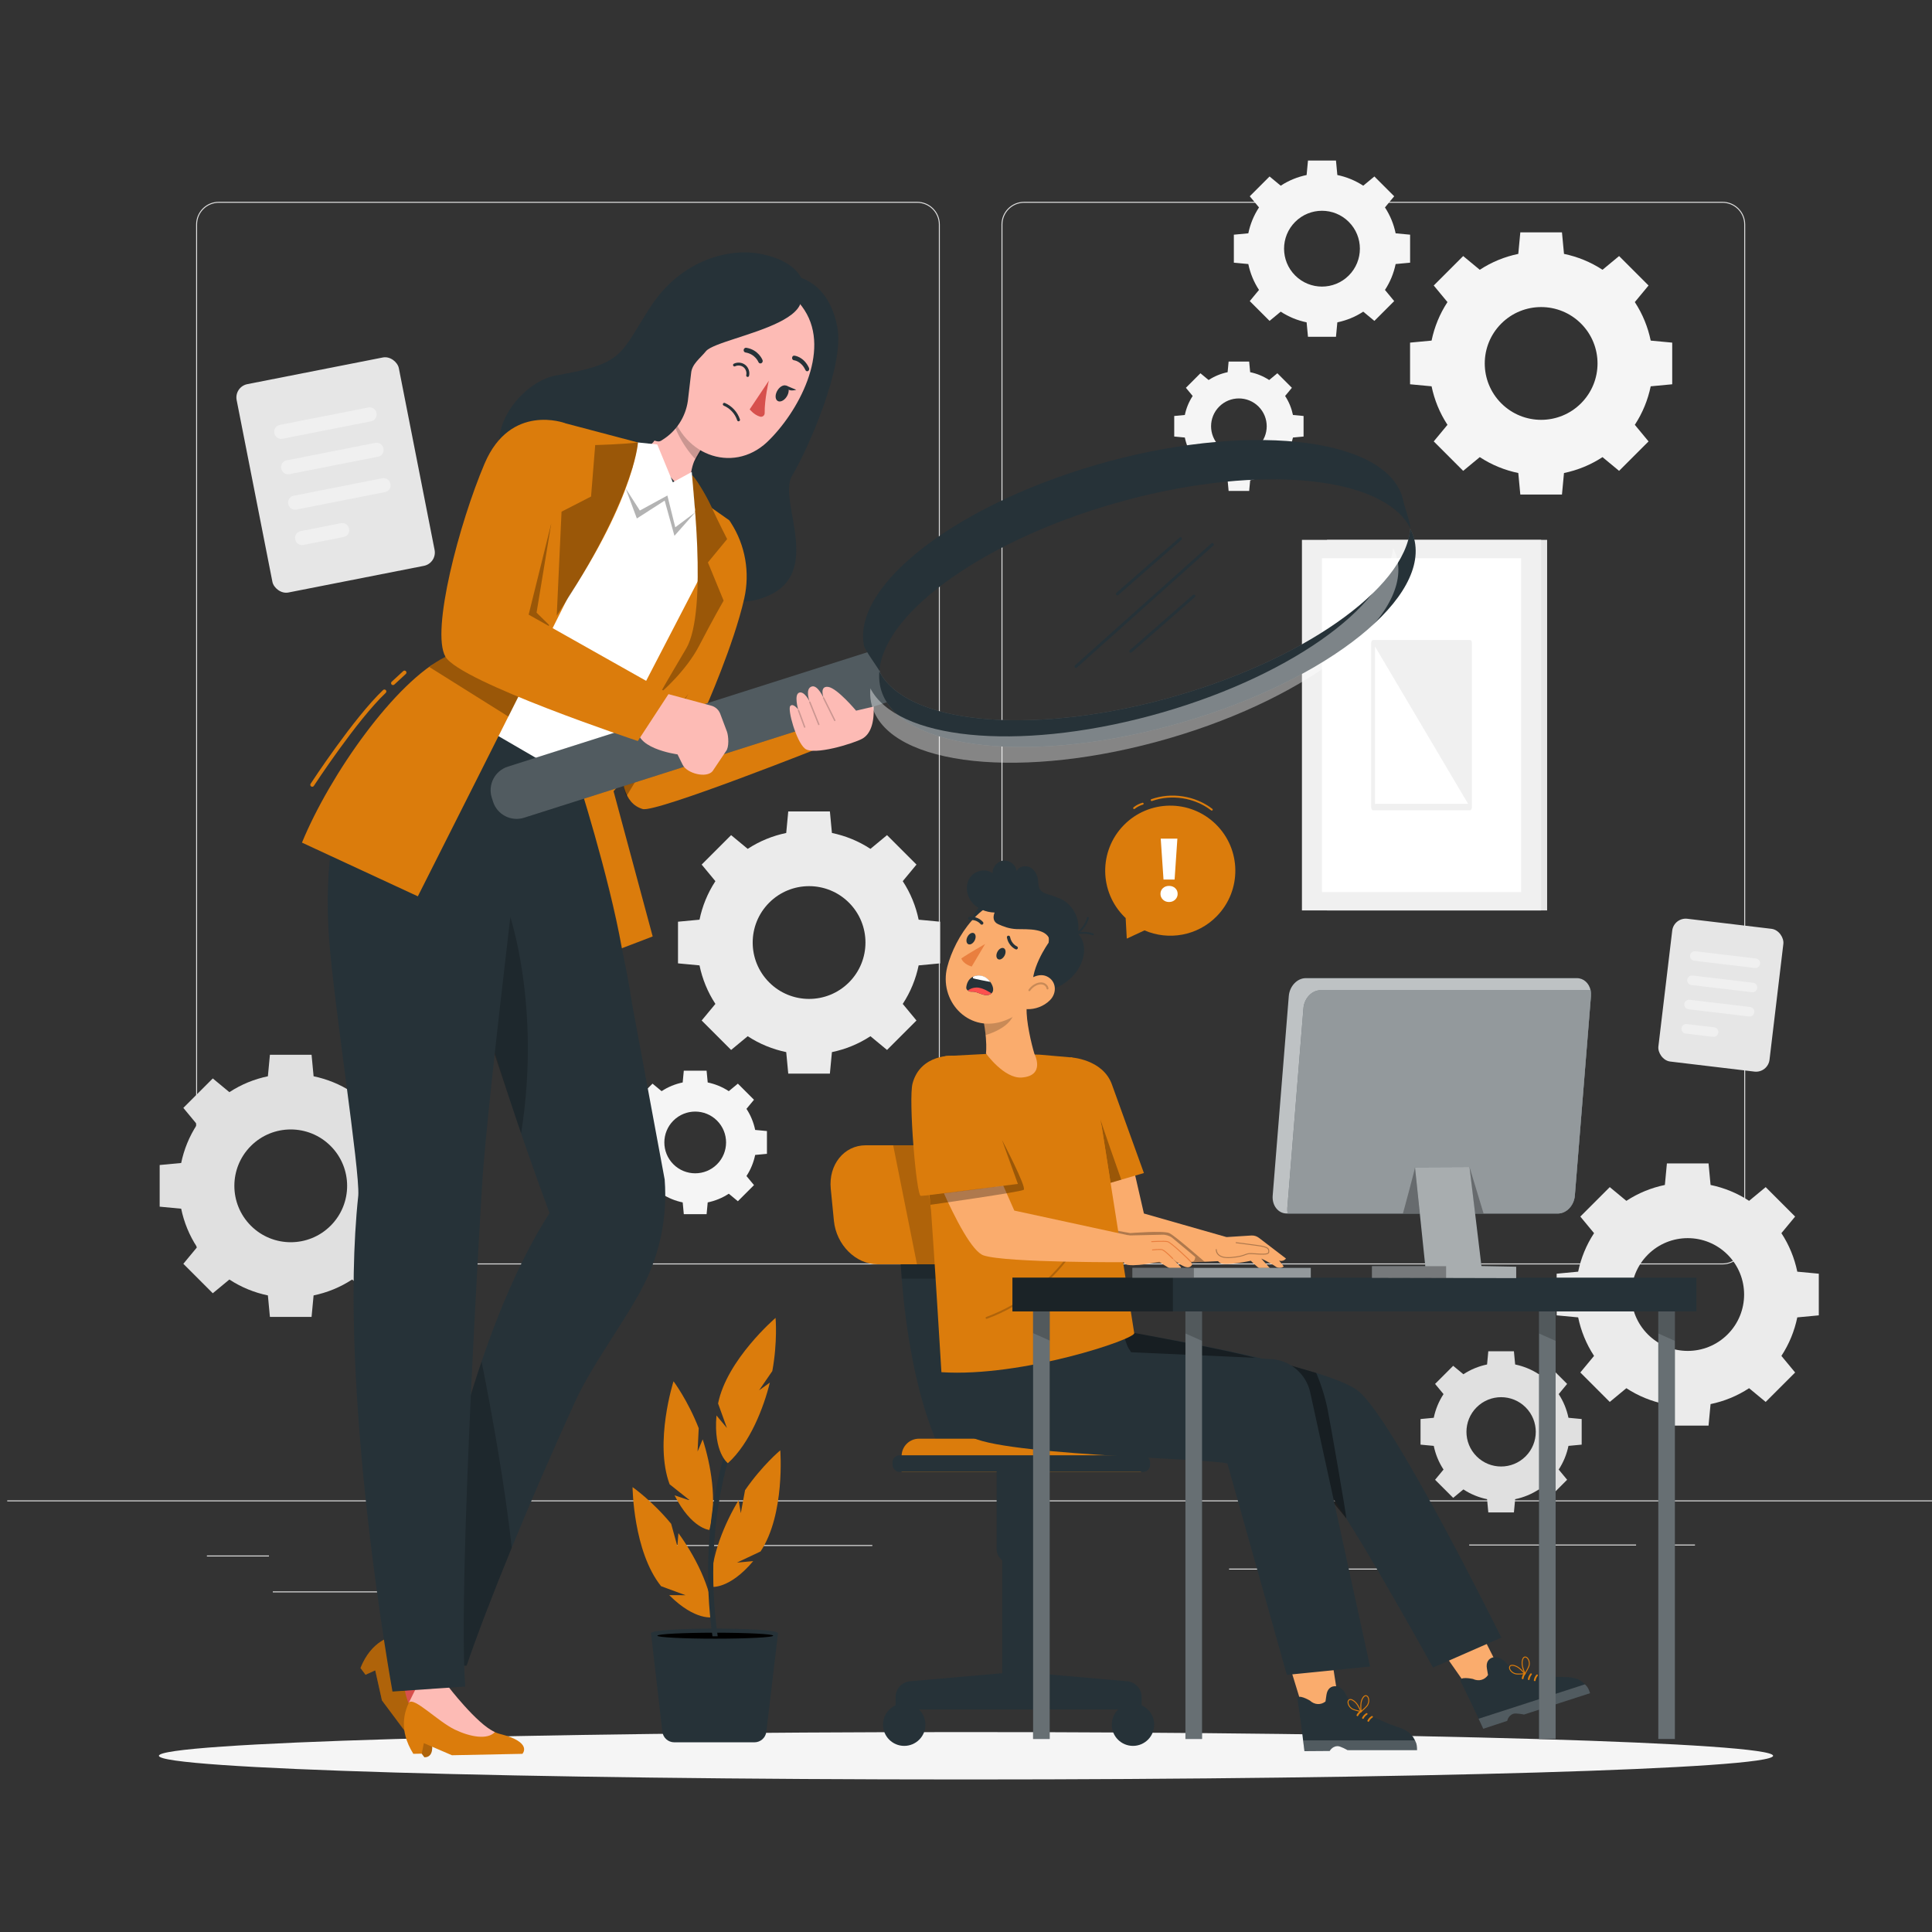 <svg xmlns="http://www.w3.org/2000/svg" viewBox="0 0 500 500"><rect x="0" y="0" width="500" height="500" fill="#333333" stroke="none"/><g id="freepik--background-complete--inject-97"><g><g><g><path d="M445.793,327.228h-180.746c-3.232,0-5.862-2.63-5.862-5.862V58.092c0-3.232,2.63-5.862,5.862-5.862h180.746c3.232,0,5.862,2.629,5.862,5.862V321.365c0,3.233-2.63,5.862-5.862,5.862ZM265.047,52.48c-3.095,0-5.612,2.518-5.612,5.612V321.365c0,3.095,2.518,5.612,5.612,5.612h180.746c3.095,0,5.612-2.517,5.612-5.612V58.092c0-3.094-2.518-5.612-5.612-5.612h-180.746Z" style="fill:#e0e0e0;"></path><path d="M237.365,327.228H56.618c-3.232,0-5.862-2.63-5.862-5.862V58.092c0-3.232,2.629-5.862,5.862-5.862H237.365c3.232,0,5.862,2.629,5.862,5.862V321.365c0,3.233-2.63,5.862-5.862,5.862ZM56.618,52.48c-3.094,0-5.612,2.518-5.612,5.612V321.365c0,3.095,2.518,5.612,5.612,5.612H237.365c3.095,0,5.612-2.517,5.612-5.612V58.092c0-3.094-2.518-5.612-5.612-5.612H56.618Z" style="fill:#e0e0e0;"></path></g><rect x="1.872" y="388.297" width="500" height=".25" style="fill:#e0e0e0;"></rect></g><rect x="53.545" y="402.562" width="16.06" height=".25" style="fill:#e0e0e0;"></rect><rect x="172.225" y="399.852" width="53.53" height=".25" style="fill:#e0e0e0;"></rect><rect x="70.605" y="411.852" width="36.25" height=".25" style="fill:#e0e0e0;"></rect><rect x="380.225" y="399.722" width="43.19" height=".25" style="fill:#e0e0e0;"></rect><rect x="432.325" y="399.722" width="6.33" height=".25" style="fill:#e0e0e0;"></rect><rect x="318.085" y="405.952" width="53.89" height=".25" style="fill:#e0e0e0;"></rect></g><g><g><rect x="343.432" y="139.717" width="56.964" height="95.901" transform="translate(743.828 375.335) rotate(180)" style="fill:#e6e6e6;"></rect><rect x="336.94" y="139.717" width="61.906" height="95.901" transform="translate(735.787 375.335) rotate(180)" style="fill:#f0f0f0;"></rect><rect x="324.692" y="161.901" width="86.403" height="51.534" transform="translate(555.561 -180.226) rotate(90)" style="fill:#fff;"></rect></g><path d="M380.435,165.63h-25.083c-.275,0-.498,.377-.498,.841v42.394c0,.465,.223,.841,.498,.841h25.083c.275,0,.498-.377,.498-.841v-42.394c0-.464-.223-.841-.498-.841Zm-24.586,42.393v-40.711l24.088,40.711h-24.088Z" style="fill:#f0f0f0;"></path></g><g><rect x="65.469" y="95.448" width="42.777" height="54.96" rx="3.512" ry="3.512" transform="translate(-22.097 19.08) rotate(-11.131)" style="fill:#e6e6e6;"></rect><path d="M72.517,107.676h23.398c.979,0,1.774,.795,1.774,1.774v.101c0,.98-.795,1.775-1.775,1.775h-23.398c-.979,0-1.774-.795-1.774-1.774v-.101c0-.979,.795-1.774,1.774-1.774Z" transform="translate(-19.555 18.318) rotate(-11.131)" style="fill:#f0f0f0;"></path><path d="M74.318,116.837h23.398c.98,0,1.775,.795,1.775,1.775v.1c0,.979-.795,1.775-1.775,1.775h-23.397c-.98,0-1.775-.795-1.775-1.775v-.101c0-.979,.795-1.774,1.774-1.774Z" transform="translate(-21.29 18.838) rotate(-11.131)" style="fill:#f0f0f0;"></path><path d="M76.121,125.999h23.399c.979,0,1.774,.795,1.774,1.774v.101c0,.98-.795,1.775-1.775,1.775h-23.397c-.98,0-1.776-.796-1.776-1.776v-.101c0-.979,.795-1.773,1.773-1.773Z" transform="translate(-23.024 19.358) rotate(-11.131)" style="fill:#f0f0f0;"></path><path d="M78.043,136.391h10.651c.98,0,1.775,.796,1.775,1.775v.101c0,.979-.795,1.773-1.773,1.773h-10.651c-.98,0-1.776-.796-1.776-1.776v-.101c0-.979,.795-1.773,1.773-1.773Z" transform="translate(-25.114 18.694) rotate(-11.131)" style="fill:#f0f0f0;"></path></g><path d="M185.146,228.045c-2.026,3.085-3.388,6.473-4.114,9.968l-5.566,.524v10.78l5.566,.524c.725,3.494,2.088,6.882,4.113,9.968l-3.555,4.294,7.622,7.622,4.294-3.555c3.085,2.026,6.473,3.388,9.967,4.113l.524,5.567h10.779l.524-5.566c3.495-.726,6.883-2.088,9.968-4.114l4.294,3.555,7.623-7.622-3.555-4.294c2.025-3.085,3.388-6.473,4.113-9.968l5.566-.524v-10.78l-5.565-.525c-.725-3.494-2.088-6.882-4.114-9.967l3.555-4.294-7.622-7.622-4.294,3.555c-3.086-2.026-6.474-3.389-9.968-4.114l-.524-5.566h-10.78l-.524,5.567c-3.494,.726-6.882,2.088-9.967,4.113l-4.294-3.555-7.622,7.623,3.555,4.294Zm34.562,5.563c5.698,5.699,5.699,14.939,0,20.637-5.699,5.699-14.939,5.699-20.638,0s-5.698-14.938,0-20.637c5.699-5.698,14.938-5.698,20.637,0Z" style="fill:#ebebeb;"></path><path d="M166.649,286.97c-1.109,1.688-1.854,3.543-2.252,5.456l-3.047,.287v5.9l3.047,.287c.397,1.913,1.143,3.767,2.252,5.456l-1.946,2.35,4.172,4.172,2.35-1.946c1.689,1.109,3.543,1.854,5.456,2.251l.287,3.047h5.9l.287-3.047c1.913-.397,3.767-1.143,5.456-2.252l2.35,1.946,4.172-4.172-1.946-2.351c1.108-1.689,1.854-3.543,2.251-5.456l3.046-.287v-5.9l-3.046-.287c-.397-1.913-1.143-3.767-2.252-5.456l1.946-2.351-4.172-4.172-2.35,1.946c-1.689-1.109-3.543-1.855-5.456-2.252l-.287-3.047h-5.9l-.287,3.047c-1.913,.397-3.767,1.143-5.456,2.252l-2.351-1.946-4.172,4.172,1.946,2.351Zm18.918,3.045c3.119,3.119,3.119,8.177,0,11.296-3.119,3.12-8.177,3.119-11.296,0-3.119-3.119-3.119-8.177,0-11.296,3.119-3.119,8.177-3.119,11.296,0Z" style="fill:#f5f5f5;"></path><path d="M412.54,319.14c-2.026,3.085-3.388,6.473-4.114,9.968l-5.566,.524v10.78l5.566,.524c.725,3.494,2.088,6.882,4.113,9.968l-3.555,4.294,7.622,7.622,4.294-3.555c3.085,2.025,6.473,3.388,9.967,4.113l.524,5.567h10.779l.524-5.566c3.495-.726,6.883-2.088,9.968-4.114l4.294,3.555,7.623-7.622-3.555-4.294c2.025-3.085,3.388-6.473,4.113-9.968l5.566-.524v-10.78l-5.565-.525c-.725-3.494-2.088-6.882-4.114-9.967l3.555-4.294-7.622-7.622-4.294,3.555c-3.086-2.025-6.474-3.389-9.967-4.114l-.524-5.567h-10.78l-.524,5.567c-3.494,.726-6.882,2.088-9.967,4.113l-4.294-3.555-7.622,7.623,3.555,4.294Zm34.562,5.563c5.698,5.699,5.699,14.939,0,20.637-5.699,5.699-14.939,5.699-20.638,0-5.699-5.699-5.698-14.938,0-20.637,5.699-5.698,14.938-5.699,20.637,0Z" style="fill:#ebebeb;"></path><path d="M374.604,78.178c-2.026,3.085-3.388,6.473-4.114,9.968l-5.566,.524v10.78l5.566,.524c.725,3.494,2.088,6.882,4.114,9.968l-3.555,4.294,7.622,7.622,4.294-3.555c3.085,2.025,6.473,3.388,9.967,4.113l.524,5.567h10.779l.524-5.566c3.495-.726,6.883-2.088,9.968-4.114l4.294,3.555,7.623-7.622-3.555-4.294c2.025-3.085,3.388-6.473,4.113-9.967l5.566-.524v-10.78l-5.565-.525c-.725-3.494-2.088-6.882-4.114-9.967l3.555-4.294-7.622-7.622-4.294,3.555c-3.086-2.026-6.474-3.389-9.967-4.114l-.525-5.566h-10.78l-.524,5.567c-3.494,.726-6.882,2.088-9.967,4.113l-4.294-3.555-7.622,7.623,3.555,4.294Zm34.562,5.563c5.698,5.699,5.699,14.939,0,20.637-5.699,5.699-14.939,5.699-20.638,0s-5.698-14.938,0-20.637c5.699-5.698,14.938-5.698,20.637,0Z" style="fill:#f5f5f5;"></path><path d="M325.828,53.682c-1.362,2.074-2.278,4.352-2.766,6.701l-3.742,.352v7.247l3.742,.352c.487,2.349,1.403,4.627,2.765,6.701l-2.39,2.887,5.125,5.125,2.887-2.39c2.074,1.362,4.352,2.278,6.701,2.765l.352,3.743h7.247l.353-3.742c2.349-.488,4.627-1.404,6.702-2.766l2.887,2.39,5.125-5.125-2.39-2.887c1.362-2.074,2.278-4.352,2.765-6.701l3.742-.352v-7.247l-3.742-.353c-.488-2.349-1.404-4.627-2.766-6.701l2.39-2.887-5.125-5.124-2.887,2.39c-2.074-1.362-4.352-2.278-6.701-2.766l-.353-3.742h-7.247l-.352,3.743c-2.349,.488-4.627,1.403-6.701,2.765l-2.887-2.39-5.125,5.125,2.39,2.887Zm23.236,3.74c3.831,3.831,3.831,10.043,0,13.874-3.831,3.832-10.043,3.831-13.875,0s-3.831-10.043,0-13.875c3.831-3.831,10.043-3.831,13.874,0Z" style="fill:#f5f5f5;"></path><path d="M308.664,102.478c-1,1.522-1.672,3.194-2.03,4.918l-2.746,.259v5.319l2.746,.259c.358,1.724,1.03,3.396,2.03,4.918l-1.754,2.119,3.761,3.761,2.119-1.754c1.522,.999,3.194,1.672,4.918,2.029l.258,2.747h5.319l.259-2.746c1.724-.358,3.396-1.03,4.918-2.03l2.119,1.754,3.761-3.761-1.754-2.119c.999-1.522,1.671-3.194,2.029-4.918l2.746-.259v-5.319l-2.746-.259c-.358-1.724-1.03-3.396-2.03-4.918l1.754-2.119-3.761-3.761-2.119,1.754c-1.522-.999-3.194-1.672-4.918-2.03l-.259-2.747h-5.319l-.258,2.747c-1.724,.358-3.396,1.03-4.918,2.03l-2.119-1.754-3.761,3.761,1.754,2.119Zm17.053,2.745c2.811,2.812,2.812,7.371,0,10.182s-7.371,2.812-10.183,0-2.812-7.37,0-10.183c2.812-2.811,7.37-2.812,10.182,0Z" style="fill:#f5f5f5;"></path><path d="M51.002,291.013c-2.026,3.085-3.388,6.473-4.114,9.968l-5.566,.524v10.78l5.566,.524c.725,3.494,2.088,6.882,4.113,9.968l-3.555,4.294,7.622,7.622,4.294-3.555c3.085,2.025,6.473,3.388,9.967,4.113l.524,5.567h10.779l.525-5.566c3.495-.726,6.883-2.088,9.968-4.114l4.294,3.555,7.623-7.622-3.555-4.294c2.025-3.085,3.388-6.473,4.113-9.968l5.566-.524v-10.78l-5.565-.525c-.725-3.494-2.088-6.882-4.114-9.967l3.555-4.294-7.622-7.622-4.294,3.555c-3.086-2.025-6.474-3.389-9.968-4.114l-.524-5.567h-10.78l-.524,5.567c-3.494,.726-6.882,2.088-9.967,4.113l-4.294-3.555-7.622,7.623,3.555,4.294Zm34.562,5.563c5.698,5.699,5.699,14.939,0,20.637-5.699,5.699-14.939,5.699-20.638,0-5.699-5.699-5.698-14.938,0-20.638,5.699-5.698,14.938-5.699,20.637,0Z" style="fill:#e0e0e0;"></path><path d="M373.584,360.796c-1.245,1.896-2.083,3.979-2.529,6.127l-3.422,.322v6.626l3.422,.322c.446,2.148,1.283,4.23,2.529,6.127l-2.186,2.639,4.686,4.686,2.64-2.185c1.896,1.245,3.979,2.083,6.127,2.528l.322,3.422h6.626l.322-3.421c2.148-.446,4.231-1.284,6.127-2.529l2.639,2.185,4.686-4.686-2.185-2.64c1.245-1.896,2.082-3.979,2.528-6.127l3.421-.322v-6.626l-3.421-.323c-.446-2.148-1.284-4.23-2.529-6.127l2.185-2.64-4.686-4.685-2.639,2.185c-1.897-1.245-3.979-2.083-6.127-2.529l-.322-3.422h-6.626l-.322,3.422c-2.148,.446-4.23,1.283-6.127,2.529l-2.64-2.185-4.686,4.686,2.186,2.639Zm21.245,3.42c3.502,3.503,3.503,9.183,0,12.686s-9.183,3.503-12.686,0c-3.503-3.503-3.503-9.182,0-12.686,3.503-3.503,9.182-3.503,12.686,0Z" style="fill:#e0e0e0;"></path><g><rect x="430.879" y="238.941" width="28.965" height="37.214" rx="3.512" ry="3.512" transform="translate(33.674 -50.982) rotate(6.809)" style="fill:#e6e6e6;"></rect><path d="M454.146,250.51l-15.664-1.87c-.678-.081-1.161-.696-1.08-1.373h0c.081-.678,.696-1.161,1.373-1.081l15.664,1.87c.678,.081,1.161,.696,1.08,1.373h0c-.081,.678-.696,1.161-1.373,1.081Z" style="fill:#f0f0f0;"></path><path d="M453.396,256.787l-15.664-1.87c-.678-.081-1.161-.696-1.08-1.373h0c.081-.678,.696-1.161,1.373-1.081l15.664,1.87c.678,.081,1.161,.696,1.08,1.373h0c-.081,.677-.696,1.161-1.373,1.08Z" style="fill:#f0f0f0;"></path><path d="M452.647,263.065l-15.664-1.87c-.678-.081-1.161-.696-1.08-1.373h0c.081-.678,.696-1.161,1.373-1.08l15.664,1.87c.678,.081,1.161,.696,1.08,1.373h0c-.081,.678-.696,1.161-1.373,1.08Z" style="fill:#f0f0f0;"></path><path d="M443.326,268.319l-7.093-.847c-.678-.081-1.161-.696-1.08-1.373h0c.081-.678,.696-1.161,1.373-1.081l7.093,.847c.678,.081,1.161,.696,1.08,1.373h0c-.081,.678-.696,1.161-1.373,1.08Z" style="fill:#f0f0f0;"></path></g></g><g id="freepik--Shadow--inject-97"><path d="M458.875,454.394c0,3.387-93.517,6.132-208.875,6.132s-208.875-2.745-208.875-6.132,93.516-6.132,208.875-6.132,208.875,2.746,208.875,6.132Z" style="fill:#f5f5f5;"></path></g><g id="freepik--Plant--inject-97"><g><g><path d="M199.38,439.32l-.985,8.307v.002l-.064,.539h0c-.186,1.563-1.511,2.74-3.085,2.74h-20.742c-1.578,0-2.906-1.183-3.086-2.752l-.079-.683-.071-.613-.246-2.14-.076-.648-.048-.424-.064-.551-.57-4.947-.062-.541-1.126-9.783v-.002l-.066-.563-.527-4.572c0-1.618,32.869-1.618,32.869,0l-.386,3.249-.062,.527-.708,5.963-.062,.517-.461,3.892-.065,.558-.172,1.45-.057,.473Z" style="fill:#263238;"></path><path d="M170.117,423.315c0,.428,6.713,.775,14.994,.775s14.994-.347,14.994-.775-6.713-.775-14.994-.775-14.994,.347-14.994,.775Z"></path><g><path d="M184.114,410.676s4.61,.722,10.814-6.662l-4.203,.384,6.101-2.877c6.413-9.624,5.111-26.185,5.111-26.185,0,0-4.723,3.94-9.123,10.334l-1.093,5.936-.568-3.363c-3.375,5.576-7.453,14.733-7.038,22.433Z" style="fill:#DB7C0C;"></path><path d="M183.583,395.952s-4.653-.35-9.006-8.956l4.004,1.334-5.282-4.195c-4.044-10.835,1.008-26.66,1.008-26.66,0,0,3.698,4.915,6.52,12.145l-.292,6.029,1.322-3.144c2.012,6.2,3.889,16.046,1.725,23.448Z" style="fill:#DB7C0C;"></path><path d="M184.547,418.515s-4.529,1.122-11.355-5.692l4.221,.015-6.329-2.334c-7.229-9.028-7.378-25.638-7.378-25.638,0,0,5.049,3.512,9.991,9.497l1.607,5.817,.272-3.4c3.849,5.26,8.711,14.025,8.97,21.733Z" style="fill:#DB7C0C;"></path></g></g><path d="M185.741,423.473h-1.355c-2.193-15.582-.823-28.788,.751-37.234,1.769-9.49,4.105-15.041,4.203-15.272,.145-.341,.54-.5,.881-.355,.341,.145,.5,.539,.355,.881-.024,.056-2.377,5.646-4.119,14.992-1.562,8.381-2.92,21.504-.715,36.988Z" style="fill:#263238;"></path><path d="M188.373,378.676s-3.774-2.744-2.951-12.354l2.704,3.241-2.287-6.346c2.257-11.343,14.875-22.147,14.875-22.147,0,0,.561,6.125-.84,13.759l-3.418,4.974,2.777-1.98c-1.549,6.331-5.129,15.693-10.862,20.852Z" style="fill:#DB7C0C;"></path></g></g><g id="freepik--Speech_Bubble--inject-97"><g><g><path d="M290.806,213.581c6.492-6.659,17.153-6.795,23.812-.303,6.659,6.492,6.795,17.153,.303,23.813-5.012,5.141-12.503,6.377-18.725,3.694l-4.587,2.13-.291-5.336c-.068-.064-.142-.119-.21-.185-6.659-6.492-6.795-17.153-.303-23.812Z" style="fill:#DB7C0C;"></path><path d="M313.606,209.786c-.054,0-.107-.017-.153-.052-4.246-3.288-10.258-4.242-15.313-2.432-.127,.045-.273-.021-.319-.151-.047-.13,.021-.273,.151-.32,5.21-1.866,11.409-.883,15.788,2.507,.109,.084,.129,.242,.044,.351-.049,.064-.123,.097-.197,.097Z" style="fill:#DB7C0C;"></path><path d="M293.511,209.386c-.072,0-.145-.032-.194-.092-.087-.107-.07-.265,.037-.352,.671-.545,1.467-.956,2.302-1.187,.137-.039,.271,.042,.308,.174,.036,.133-.041,.271-.175,.308-.769,.213-1.502,.591-2.12,1.093-.046,.038-.102,.056-.157,.056Z" style="fill:#DB7C0C;"></path></g><path d="M302.551,233.439c-.633,0-1.162-.204-1.586-.614-.424-.409-.637-.907-.637-1.494s.208-1.077,.625-1.47c.417-.394,.95-.591,1.598-.591s1.181,.197,1.598,.591c.417,.394,.625,.884,.625,1.47s-.212,1.085-.637,1.494c-.424,.409-.953,.614-1.586,.614Zm1.436-5.813h-2.872l-.718-10.583h4.307l-.718,10.583Z" style="fill:#fff;"></path></g></g><g id="freepik--Character_2--inject-97"><g><g><path d="M242.274,315.84s2.586,51.86,13.755,60.788h-11.945s-10.652-17.667-11.446-60.788h9.637Z" style="fill:#263238;"></path><path d="M237.831,372.331h52.963c2.48,0,4.493,2.013,4.493,4.493v4.102h-61.949v-4.102c0-2.48,2.013-4.493,4.493-4.493Z" style="fill:#DB7C0C;"></path><path d="M235.492,435.112l23.881-2.082v-31.363h8.396v31.355l23.967,2.09c2.111,.208,3.721,1.983,3.721,4.105v3.181h-63.686v-3.181c0-2.121,1.61-3.897,3.721-4.105Z" style="fill:#263238;"></path><path d="M287.726,446.344c0,3.031,2.457,5.489,5.489,5.489s5.489-2.457,5.489-5.489-2.458-5.489-5.489-5.489-5.489,2.458-5.489,5.489Z" style="fill:#263238;"></path><path d="M239.502,446.344c0,3.031-2.457,5.489-5.489,5.489s-5.489-2.457-5.489-5.489,2.458-5.489,5.489-5.489,5.489,2.458,5.489,5.489Z" style="fill:#263238;"></path><path d="M261.641,377.883h3.859c2.05,0,3.714,1.664,3.714,3.714v22.982h-11.287v-22.982c0-2.05,1.664-3.714,3.714-3.714Z" transform="translate(527.142 782.461) rotate(180)" style="fill:#263238;"></path><g><rect x="230.981" y="376.628" width="66.663" height="4.297" rx="1.807" ry="1.807" style="fill:#263238;"></rect></g><path d="M227.074,327.194h19.135c5.606,0,9.654-5.037,9.042-11.25l-.817-8.294c-.612-6.213-5.652-11.25-11.257-11.25h-19.135c-5.606,0-9.654,5.037-9.042,11.25l.816,8.294c.612,6.213,5.652,11.25,11.258,11.25Z" style="fill:#DB7C0C;"></path><polygon points="231.152 296.399 237.311 327.194 243.126 327.194 238.476 296.399 231.152 296.399" style="isolation:isolate; opacity:.2;"></polygon><polygon points="233.097 327.194 233.363 330.905 243.489 330.905 243.126 327.194 233.097 327.194" style="isolation:isolate; opacity:.2;"></polygon></g><g><g><path d="M275.689,291.467c.221,.55,6.54,32.235,12.417,34.191,5.877,1.956,28.246,.676,28.246,.676l1.069-6.178-21.379-6.103-5.725-24.958-14.629,2.372Z" style="fill:#faac6d;"></path><path d="M277.028,273.638s8.339,.405,10.724,6.994c2.108,5.826,8.291,22.95,8.291,22.95l-13.605,3.987-5.41-33.932Z" style="fill:#DB7C0C;"></path><path d="M317.422,320.156l6.409-.408c.707-.045,1.407,.167,1.97,.598l7.013,5.363s-.665,.894-1.775,.534l1.183,1.494s-.932,.897-2.128,.023c-1.197-.873-3.687-2.052-3.687-2.052l3.005,3.336s-.07,1.1-1.591,.478c-1.522-.622-4.109-3.235-4.109-3.235,0,0-6.487,1.375-7.929,.576-1.442-.8-2.26-4.728-2.26-4.728l3.899-1.979Z" style="fill:#faac6d;"></path><path d="M317.853,325.603c-1.204,0-2.091-.278-2.642-.832-.622-.625-.567-1.364-.565-1.396,.006-.065,.061-.114,.125-.114h.01c.069,.006,.12,.066,.115,.135,0,.007-.046,.662,.497,1.203,.604,.601,1.672,.848,3.167,.724,2.196-.178,3.029-.493,3.638-.724,.507-.192,.87-.336,1.713-.292,.324,.016,.673,.04,1.027,.064,1.31,.09,2.794,.193,3.196-.164,.059-.052,.088-.109,.091-.181,.036-.755,.056-1.171-2.803-1.567-2.874-.399-5.508-.725-5.534-.728-.068-.009-.117-.07-.108-.14,.009-.067,.059-.123,.14-.108,.026,.003,2.661,.328,5.538,.728,2.952,.41,3.062,.883,3.018,1.827-.007,.14-.065,.259-.175,.355-.48,.427-1.955,.325-3.379,.227-.353-.024-.7-.049-1.022-.063-.787-.044-1.115,.087-1.613,.275-.621,.236-1.474,.559-3.706,.74-.254,.021-.496,.03-.727,.03Z" style="opacity:.3;"></path><path d="M287.417,306.111s-2.634-16.901-2.634-16.487,5.394,15.678,5.399,15.676-2.766,.811-2.766,.811Z" style="opacity:.3;"></path><path d="M274.271,315.849l18.252,3.273s8.577-.684,10.083,0c1.506,.684,9.315,7.619,9.172,7.421l-3.549,.114c-6.498,.3-15.899-.122-16.072-.053-.228,.091-17.887-10.95-17.887-10.95" style="opacity:.3;"></path></g><g><polygon points="331.112 422.448 337.38 442.856 346.673 442.05 343.087 419.121 331.112 422.448" style="fill:#faac6d;"></polygon><g><path d="M338.993,440.103c1.236,1.146,2.831,1.191,4.041,.246l.252-1.717c.219-1.478,1.094-2.42,2.684-2.218,.779,.098,1.845,.961,2.49,2.374,1.156,2.534,2.955,3.631,2.955,3.631,0,0,7.094,3.527,9.639,4.307,1.519,.465,3.549,1.167,4.638,2.793,.311,.465,.591,1.015,.835,1.665,.2,.533,.195,1.739,.195,1.765l-17.978-.009s-1.834-1.07-2.613-1.042c-1.386,.05-2.007,1.257-2.007,1.257l-6.537,.046s-.126-1.009-.306-2.477h-.002c-.081-.662-.173-1.416-.272-2.213-.421-3.418-1.083-7.726-1.194-8.694-.195-1.696,3.18,.285,3.18,.285Z" style="fill:#263238;"></path><path d="M355.237,444.155c-.081-.073-.205-.08-.299-.021-.428,.269-.787,.647-1.028,1.119-.128,.249,.264,.486,.392,.234,.215-.42,.528-.754,.902-.99,.125-.079,.144-.242,.036-.339l-.003-.003Z" style="fill:#DB7C0C;"></path><path d="M353.85,443.408c-.081-.073-.205-.08-.299-.021-.428,.269-.786,.647-1.028,1.119-.127,.249,.264,.486,.393,.234,.215-.42,.528-.754,.902-.99,.125-.079,.144-.242,.036-.34l-.003-.003Z" style="fill:#DB7C0C;"></path><path d="M352.42,442.712c-.081-.073-.205-.08-.299-.021-.428,.269-.786,.647-1.028,1.119-.127,.249,.264,.486,.393,.234,.215-.42,.528-.754,.902-.989,.125-.079,.144-.242,.036-.34l-.003-.003Z" style="fill:#DB7C0C;"></path></g><path d="M366.166,450.409c.127,.258,.248,.53,.36,.828,.2,.534,.195,1.739,.195,1.765l-17.978-.009s-1.834-1.07-2.613-1.042c-1.386,.05-2.007,1.257-2.007,1.257l-6.537,.046s-.126-1.009-.306-2.477h-.002l-.045-.369h28.933Z" style="fill:#fff; isolation:isolate; opacity:.2;"></path><path d="M352.15,443.166l-.021-.235c-.054-.617-.109-1.255-.052-1.896,.064-.727,.271-1.34,.611-1.821,.164-.23,.429-.499,.774-.499,.014,0,.027,0,.042,0,.375,.023,.631,.362,.744,.672,.202,.546,.149,1.205-.146,1.81-.287,.586-1.428,1.542-1.771,1.82l-.183,.149Zm1.314-4.202c-.254,0-.467,.244-.573,.394-.314,.445-.505,1.017-.566,1.698-.048,.54-.013,1.085,.032,1.616,.641-.536,1.33-1.194,1.521-1.585,.265-.543,.314-1.132,.136-1.614-.083-.225-.27-.492-.525-.508h-.024Z" style="fill:#DB7C0C;"></path><path d="M352.384,443.084l-.229-.041c-.434-.084-1.888-.389-2.42-.773-.544-.394-.9-.95-.98-1.529-.045-.326,.021-.745,.342-.942,.243-.15,.583-.132,.954,.057,.529,.265,.999,.708,1.396,1.318,.348,.531,.601,1.122,.845,1.694l.093,.217Zm-2.913-3.137c-.086,0-.17,.018-.244,.063-.219,.135-.258,.459-.225,.695,.07,.512,.391,1.007,.879,1.36,.355,.258,1.272,.514,2.088,.684-.212-.493-.438-.992-.731-1.44-.373-.573-.811-.987-1.299-1.232-.113-.057-.294-.13-.468-.13Z" style="fill:#DB7C0C;"></path></g><g><polygon points="368.241 420.144 380.49 437.629 389.083 434 378.609 413.291 368.241 420.144" style="fill:#faac6d;"></polygon><g><path d="M383.873,447.408l6.205-2.057s.219-1.34,1.523-1.815c.732-.266,2.807,.186,2.807,.186l17.107-5.529c-.008-.025-.375-1.173-.729-1.62-.432-.543-.868-.98-1.307-1.327-1.536-1.211-3.684-1.254-5.273-1.228-2.662,.042-10.497-1.129-10.497-1.129,0,0-2.05-.49-3.93-2.544-1.049-1.146-2.329-1.639-3.1-1.492-1.574,.297-2.117,1.463-1.87,2.936l.289,1.711c-.86,1.272-2.391,1.72-3.92,1.01,0,0-3.821-.844-3.113,.709,.404,.886,2.361,4.781,3.814,7.904,.339,.728,.659,1.417,.94,2.021h.002c.624,1.341,1.054,2.262,1.054,2.262Z" style="fill:#263238;"></path><path d="M397.88,433.365c-.099-.044-.22-.013-.291,.072-.324,.388-.549,.857-.634,1.381-.045,.276,.401,.381,.446,.102,.075-.466,.27-.88,.554-1.219,.095-.113,.063-.275-.07-.334l-.004-.002Z" style="fill:#DB7C0C;"></path><path d="M396.33,433.082c-.099-.044-.22-.013-.291,.072-.324,.388-.549,.858-.634,1.382-.045,.276,.401,.381,.446,.102,.075-.466,.27-.88,.554-1.219,.095-.113,.063-.275-.071-.334l-.004-.002Z" style="fill:#DB7C0C;"></path><path d="M394.755,432.859c-.1-.044-.22-.013-.291,.072-.325,.388-.549,.858-.634,1.381-.045,.276,.401,.381,.446,.102,.075-.466,.27-.88,.554-1.219,.095-.114,.063-.275-.071-.334l-.004-.002Z" style="fill:#DB7C0C;"></path></g><path d="M410.187,435.898c.2,.206,.4,.428,.598,.677,.354,.446,.721,1.594,.729,1.62l-17.107,5.529s-2.074-.453-2.807-.186c-1.304,.474-1.523,1.815-1.523,1.815l-6.205,2.057s-.43-.921-1.054-2.262h-.002c-.049-.105-.105-.226-.156-.337l27.526-8.912Z" style="fill:#fff; isolation:isolate; opacity:.2;"></path><path d="M394.637,433.374l-.092-.217,.115-.049-.117,.044c-.241-.572-.491-1.163-.632-1.783-.162-.709-.155-1.355,.021-1.921,.124-.396,.346-.654,.623-.726,.365-.088,.712,.15,.916,.41,.36,.458,.513,1.102,.418,1.766-.093,.65-.885,1.908-1.125,2.278l-.128,.197Zm.079-4.422c-.032,0-.065,.004-.098,.013-.258,.065-.391,.378-.447,.558-.163,.522-.168,1.125-.016,1.791,.118,.522,.32,1.032,.527,1.527,.444-.706,.897-1.543,.959-1.978,.085-.597-.049-1.171-.367-1.576-.128-.164-.342-.335-.559-.335Z" style="fill:#DB7C0C;"></path><path d="M393.005,433.365c-.366,0-.711-.025-.941-.1-.639-.207-1.15-.628-1.403-1.152-.144-.298-.21-.717,.034-1.002,.238-.28,.638-.284,.925-.241,.584,.09,1.168,.367,1.735,.824,.494,.399,.915,.883,1.322,1.35l.155,.178-.229,.034c-.277,.034-.969,.109-1.599,.109Zm-1.639-2.265c-.171,0-.365,.036-.482,.173-.165,.194-.103,.516,0,.73,.225,.465,.682,.838,1.256,1.023,.418,.136,1.368,.096,2.196,.008-.354-.404-.722-.81-1.139-1.146-.533-.43-1.077-.689-1.616-.771-.061-.01-.136-.018-.216-.018Z" style="fill:#DB7C0C;"></path></g><g id="freepik--_Group_--inject-97"><path d="M289.446,344.299s53.735,8.685,62.224,15.812c9.222,7.742,36.874,63.699,36.874,63.699l-17.684,7.752s-24.696-44.68-29.06-47.706c-4.364-3.026-59.363-15.596-59.363-15.596l7.008-23.961Z" style="fill:#263238;"></path><path d="M289.68,345.184l3.055,4.777,32.177,1.436c-7.424-1.938-19.366-4.174-32.776-6.709l-2.456,.497Z" style="isolation:isolate; opacity:.4;"></path><path d="M340.632,355.316s1.826,4.039,2.892,9.12c.68,3.241,5.119,28.867,4.895,28.524-.224-.343-9.184-11.097-9.184-11.097l-4.961-28.402,6.359,1.855Z" style="isolation:isolate; opacity:.4;"></path><path d="M354.57,431.295l-9.465-43.362-6.016-27.561c-1.033-4.733-5.038-8.235-9.867-8.626l-36.821-1.564-4.01-11.439-44.058,6.014s.625,19.271,6.007,26.338c4.212,5.532,62.957,6.248,67.316,7.68l15.376,54.679,21.538-2.16Z" style="fill:#263238;"></path></g><g><path d="M293.533,344.987l-8.439-53.641-7.614-17.668-8.463-.736-11.732-.29-12.607,.666-5.063,19.999s1.863,28.006,1.989,29.459c.155,1.781,2.036,32.344,2.036,32.344,20.859,1.37,50.459-8.621,49.893-10.133Z" style="fill:#DB7C0C;"></path><path d="M255.324,341.32c-.102,0-.197-.062-.234-.163-.048-.13,.019-.273,.147-.321,9.285-3.436,17.372-9.897,22.771-18.197,.076-.115,.232-.146,.347-.073,.115,.076,.148,.23,.073,.347-5.459,8.389-13.633,14.921-23.018,18.393-.028,.011-.058,.016-.087,.016Z" style="opacity:.2;"></path></g><g><path d="M255.166,272.63s.787-5.648-2.519-15.44c0-.011,.512-.265,.512-.276-.456-1.369-.934-2.633-1.38-3.726-.01-.032-.01-.043-.01-.043l13.929,7.793c-.18,3.185,1.224,9.263,2.016,11.821,0,0,2.949,5.626-3.276,6.102-4.549,.348-9.271-6.232-9.271-6.232Z" style="fill:#faac6d;"></path><path d="M254.841,233.376c-2.787,2.157-6.252,8.16-1.114,8.996,5.138,.837,5.905-12.703,1.114-8.996Z" style="fill:#263238;"></path><path d="M255.079,267.873s7.513-2.001,7.421-6.701l-7.937,3.437,.516,3.264Z" style="opacity:.2;"></path><path d="M272.073,250.895c-4.507,7.391-6.9,11.65-12.819,13.492-8.904,2.771-16.323-5.517-14.108-14.13,1.994-7.752,9.029-18.536,18.09-17.544,8.927,.977,13.344,10.792,8.837,18.183Z" style="fill:#faac6d;"></path><path d="M278.907,241.582c1.176-4.764-3.042-9.963-7.126-9.37-.61,.089,2.114,2.992,1.808,2.654l-3.047,6.327c.506,.139,1.116,1.139,.833,2.791,0,0-5.397,7.494-3.871,12.639,10.276,.555,16.133-10.274,11.403-15.041Z" style="fill:#263238;"></path><path d="M271.724,258.857c-1.65,1.644-3.905,2.362-5.818,2.313-2.878-.073-3.495-2.87-2.007-5.163,1.339-2.063,4.451-4.512,7.008-3.327,2.52,1.168,2.704,4.296,.817,6.176Z" style="fill:#faac6d;"></path><path d="M259.974,247.321c-.413,.782-1.161,1.192-1.67,.917-.509-.275-.587-1.133-.173-1.914,.413-.782,1.161-1.192,1.67-.917,.509,.275,.587,1.132,.174,1.914Z" style="fill:#263238;"></path><path d="M252.227,243.421c-.413,.782-1.16,1.192-1.67,.917-.509-.275-.587-1.133-.174-1.914,.413-.782,1.161-1.192,1.67-.917,.509,.276,.587,1.133,.174,1.914Z" style="fill:#263238;"></path><path d="M254.951,244.306s-4.527,2.576-6.157,3.738c.569,1.558,2.682,2.095,2.682,2.095l3.474-5.834Z" style="fill:#e97f3f;"></path><path d="M261.128,242.165c.136,.047,.245,.164,.274,.318,.348,1.82,1.748,2.425,1.762,2.431,.211,.088,.312,.331,.226,.543-.086,.211-.328,.311-.537,.224-.074-.031-1.829-.788-2.26-3.046-.043-.225,.103-.442,.327-.484,.072-.014,.143-.007,.209,.016Z" style="fill:#263238;"></path><path d="M250.62,237.936c-.048-.062-.08-.138-.086-.223-.018-.229,.151-.43,.378-.449,2.274-.192,3.438,1.314,3.499,1.374,.138,.181,.105,.443-.074,.583-.179,.14-.436,.108-.576-.07-.046-.065-.957-1.213-2.783-1.059-.143,.012-.275-.051-.357-.157Z" style="fill:#263238;"></path><path d="M250.999,227.169c1.239-1.87,4.106-2.547,5.878-1.172-.087-1.595,1.242-3.136,2.832-3.284,1.59-.148,3.181,1.12,3.39,2.703,.592-1.203,2.294-1.556,3.486-.941,1.191,.615,1.878,1.947,2.054,3.276,.108,.815,.066,1.691,.493,2.394,.668,1.101,2.139,1.297,3.36,1.705,2.052,.686,3.774,2.3,4.59,4.305,.816,2.004,.712,4.362-.277,6.287,.974,.761,1.146,1.876,1.487,3.064l-6.492-1.585c-.366-3.902-6.004-3.374-8.676-3.468-1.92-.067-3.574-.708-4.812-1.283-1.238-.576-1.422-1.738-.909-3.003-2.242-.066-4.525-.969-5.922-2.723-1.397-1.755-1.722-4.405-.484-6.275Z" style="fill:#263238;"></path><path d="M282.832,242.061c-.031,0-.062-.006-.093-.018-1.078-.432-2.693-.507-4.218-.195-.131,.027-.267-.06-.295-.195-.027-.135,.06-.268,.195-.295,1.634-.334,3.318-.253,4.503,.222,.128,.051,.19,.197,.14,.325-.039,.098-.133,.157-.232,.157Z" style="fill:#263238;"></path><path d="M278.658,241.83c-.081,0-.161-.04-.209-.113-.076-.116-.044-.271,.072-.346,1.357-.891,2.371-2.303,2.78-3.874,.035-.133,.168-.218,.306-.179,.133,.035,.213,.171,.179,.305-.44,1.689-1.53,3.208-2.991,4.166-.042,.028-.09,.041-.137,.041Z" style="fill:#263238;"></path><path d="M250.066,255.558c.103-1.072,.591-2.134,1.53-2.663,.939-.529,2.132-.538,3.113-.092,.981,.445,1.743,1.317,2.13,2.322,.192,.501,.293,1.08,.061,1.564-.266,.557-.916,.847-1.533,.858-.617,.011-1.212-.206-1.788-.427-.576-.221-1.164-.451-1.781-.468-.295-.008-.6,.032-.879-.066,0,0-.921-.31-.852-1.029Z" style="fill:#263238;"></path><path d="M256.295,254.122c-.26-.048-4.31-.813-4.461-.953-.13-.121-.006-.347,.04-.421,.142-.064,.283-.132,.433-.174,.039-.011,.083-.021,.126-.031,.758-.181,1.582-.106,2.295,.218,.642,.292,1.156,.787,1.567,1.362Z" style="fill:#fff;"></path><path d="M252.673,255.577c1.671-.076,3.898,1.491,3.923,1.508-.323,.295-.782,.454-1.228,.462-.617,.011-1.212-.206-1.789-.427-.576-.221-1.164-.451-1.781-.468-.295-.008-.601,.032-.879-.066,0,0-.221-.076-.439-.236,.324-.271,1.024-.721,2.193-.774Z" style="fill:#fd504e;"></path><path d="M266.398,256.517c-.049,0-.098-.014-.141-.044-.114-.077-.144-.233-.065-.347,.448-.656,1.062-1.186,1.775-1.53,.486-.235,1.223-.479,1.979-.284,.749,.187,1.323,.797,1.397,1.484,.015,.137-.085,.26-.223,.275-.134,.011-.26-.085-.275-.223-.051-.475-.479-.918-1.021-1.053-.609-.15-1.229,.051-1.641,.25-.635,.307-1.182,.778-1.581,1.361-.048,.071-.127,.109-.206,.109Z" style="opacity:.2;"></path></g><g><path d="M237.139,291.364c.221,.55,11.548,31.583,17.424,33.539,5.877,1.956,38.038,1.754,38.038,1.754l1.786-6.452-31.887-6.908-10.733-24.306-14.629,2.372Z" style="fill:#faac6d;"></path><path d="M246.747,273.209s-8.516-.557-10.578,7.186c-1.088,4.085,.966,29.032,2.124,29.096,1.158,.064,24.208-2.973,24.208-2.973l-15.754-33.309Z" style="fill:#DB7C0C;"></path><path d="M291.855,319.743l8.968-.199c.777-.05,1.872,.283,2.49,.756l6.015,4.999s-.012,1.579-1.231,1.184l.488,.636s-.36,1.401-2.182,.616c-1.495-.644-3.208-2.258-3.208-2.258l2.464,2.489s-.225,1.478-1.896,.795c-1.671-.683-3.715-2.229-3.715-2.229,0,0-7.126,1.511-8.71,.632-1.584-.879-2.482-5.194-2.482-5.194l2.999-2.227Z" style="fill:#faac6d;"></path><path d="M303.499,325.831c-.032,0-.065-.013-.09-.038-.018-.019-1.799-1.855-2.613-2.229-.37-.168-1.944-.029-2.519,.04-.07,.013-.131-.041-.139-.109s.041-.131,.109-.139c.219-.026,2.152-.249,2.651-.019,.857,.392,2.615,2.204,2.689,2.281,.048,.05,.047,.129-.003,.177-.024,.023-.056,.035-.087,.035Z" style="fill:#e97f3f;"></path><path d="M308.097,326.607c-.011,0-.021,0-.031-.004-.046-.012-.079-.048-.09-.09-.343-.434-5.003-4.882-5.838-5.059-.894-.188-4.049,0-4.08,.003h-.008c-.065,0-.121-.051-.125-.117-.004-.069,.049-.128,.117-.133,.131-.008,3.221-.193,4.146,.003,.933,.196,5.942,4.938,6.032,5.229,.014,.044,.002,.096-.029,.128-.023,.025-.06,.039-.095,.039Z" style="fill:#e97f3f;"></path><path d="M240.542,309.27l22.886-2.868-4.123-11.403s6.458,12.335,5.631,12.921c-.827,.586-24.135,3.876-24.135,3.876l-.259-2.526Z" style="opacity:.3;"></path></g></g><g><g><g><path d="M329.369,309.419c-.203,2.558,1.423,4.635,3.637,4.635h70.167c2.225,0,4.191-2.077,4.394-4.635l4.168-51.638c.045-.532,.011-1.039-.09-1.506-.395-1.818-1.785-3.129-3.547-3.129h-70.166c-2.226,0-4.19,2.078-4.394,4.635l-4.168,51.638Z" style="fill:#263238; isolation:isolate;"></path><path d="M329.369,309.419c-.203,2.558,1.423,4.635,3.637,4.635h70.167c2.225,0,4.191-2.077,4.394-4.635l4.168-51.638c.045-.532,.011-1.039-.09-1.506-.395-1.818-1.785-3.129-3.547-3.129h-70.166c-2.226,0-4.19,2.078-4.394,4.635l-4.168,51.638Z" style="fill:#fff; opacity:.7;"></path><path d="M333.254,314.055h69.918c2.225,0,4.191-2.077,4.394-4.635l4.168-51.638c.045-.532,.011-1.039-.09-1.506h-69.918c-2.214,0-4.179,2.077-4.394,4.636l-4.168,51.638c-.045,.533-.011,1.039,.09,1.506Z" style="fill:#263238; isolation:isolate;"></path><path d="M333.254,314.055h69.918c2.225,0,4.191-2.077,4.394-4.635l4.168-51.638c.045-.532,.011-1.039-.09-1.506h-69.918c-2.214,0-4.179,2.077-4.394,4.636l-4.168,51.638c-.045,.533-.011,1.039,.09,1.506Z" style="fill:#fff; isolation:isolate; opacity:.5;"></path><polygon points="380.306 302.013 366.201 302.076 368.864 327.698 355.075 327.698 355.075 330.69 392.392 330.779 392.392 327.827 383.399 327.655 380.306 302.013" style="fill:#263238; isolation:isolate;"></polygon></g><path d="M366.201,302.076c.041,.379-3.123,11.979-3.123,11.979h4.41l-1.287-11.979Z" style="opacity:.3;"></path><polygon points="381.758 314.055 380.306 302.013 383.95 314.055 381.758 314.055" style="opacity:.3;"></polygon></g><g><g><rect x="398.296" y="331.923" width="4.295" height="118.122" transform="translate(800.888 781.968) rotate(180)" style="fill:#263238; isolation:isolate;"></rect><rect x="398.296" y="331.923" width="4.295" height="118.122" transform="translate(800.888 781.968) rotate(180)" style="fill:#fff; isolation:isolate; opacity:.3;"></rect></g><g><rect x="429.167" y="331.923" width="4.295" height="118.122" transform="translate(862.628 781.968) rotate(180)" style="fill:#263238; isolation:isolate;"></rect><rect x="429.167" y="331.923" width="4.295" height="118.122" transform="translate(862.628 781.968) rotate(180)" style="fill:#fff; isolation:isolate; opacity:.3;"></rect><polygon points="433.461 339.393 433.461 347.016 429.167 345.1 429.167 338.744 433.461 339.393" style="opacity:.2;"></polygon><polygon points="402.591 339.393 402.591 347.016 398.296 345.1 398.296 338.744 402.591 339.393" style="opacity:.2;"></polygon></g><g><rect x="306.791" y="331.923" width="4.295" height="118.122" transform="translate(617.877 781.968) rotate(180)" style="fill:#263238; isolation:isolate;"></rect><rect x="306.791" y="331.923" width="4.295" height="118.122" transform="translate(617.877 781.968) rotate(180)" style="fill:#fff; isolation:isolate; opacity:.3;"></rect><polygon points="311.086 339.393 311.086 347.016 306.791 345.1 306.791 338.744 311.086 339.393" style="opacity:.2;"></polygon></g><g><rect x="267.363" y="331.923" width="4.295" height="118.122" transform="translate(539.021 781.968) rotate(180)" style="fill:#263238; isolation:isolate;"></rect><rect x="267.363" y="331.923" width="4.295" height="118.122" transform="translate(539.021 781.968) rotate(180)" style="fill:#fff; isolation:isolate; opacity:.3;"></rect><polygon points="271.658 339.311 271.658 346.935 267.363 345.018 267.363 338.662 271.658 339.311" style="opacity:.2;"></polygon></g><g><rect x="262.016" y="330.65" width="177.011" height="8.743" transform="translate(701.044 670.043) rotate(180)" style="fill:#263238; isolation:isolate;"></rect><rect x="262.016" y="330.65" width="41.524" height="8.743" transform="translate(565.556 670.043) rotate(180)" style="isolation:isolate; opacity:.3;"></rect></g></g><polygon points="380.306 302.013 366.201 302.076 368.864 327.698 355.075 327.698 355.075 330.69 392.392 330.779 392.392 327.827 383.399 327.655 380.306 302.013" style="fill:#fff; isolation:isolate; opacity:.6;"></polygon><polygon points="355.075 330.69 355.075 327.698 374.252 327.698 374.252 330.779 355.075 330.69" style="opacity:.3;"></polygon><g><rect x="293.069" y="328.129" width="46.165" height="2.53" style="fill:#263238; isolation:isolate;"></rect><rect x="293.069" y="328.129" width="46.165" height="2.53" style="fill:#fff; isolation:isolate; opacity:.5;"></rect><rect x="293.069" y="328.129" width="15.901" height="2.53" style="isolation:isolate; opacity:.3;"></rect></g></g></g></g><g id="freepik--Character_1--inject-97"><g><g><path d="M204.989,123.128c4.039-6.728,13.609-28.339,11.724-38.405-1.592-8.505-6.18-11.646-9.355-12.809-1-1.914-3.689-4.942-10.865-6.274-7.463-1.385-20.107,1.332-28.186,13.835-8.079,12.503-6.691,14.576-24.373,17.69-7.955,1.401-17.056,12.043-14.171,20.506,2.885,8.464,10.46,9.7,11.422,9.893l39.471,21.506s5.811,8.594,15.061,6.176c19.02-4.973,5.233-25.39,9.273-32.118Z" style="fill:#263238;"></path><path d="M180.128,104.711l-.003-.006c-.97-2.134-3.485-3.077-5.618-2.107-.789,.334-1.456,.904-1.909,1.632-.102,.158-.193,.324-.271,.495-2.39,6.064-1.278,9.784-5.671,11.243l12.594,13.752c-1.203-1.927-.755-8.195,.621-10.799,.131-.216,.294-.448,.382-.693,.119-.221,.301-.432,.39-.677,1.09-1.849,2.588-4.131,4.391-7.148,.038-.105,.072-.198,.106-.292l-5.012-5.402Z" style="fill:#fdbbb5;"></path><path d="M185.469,110.27h0c-.053,.095-.09,.197-.11,.303-1.803,3.016-3.3,5.299-4.391,7.147-.146,.216-.277,.442-.39,.677h0c-.129,.242-.241,.492-.337,.749h0c-3.847-4.042-6.364-9.166-7.211-14.683h0c.443-.719,1.086-1.294,1.851-1.653,2.123-.99,4.647-.077,5.646,2.043l4.941,5.416Z" style="isolation:isolate; opacity:.2;"></path><path d="M180.711,81.247c-6.041,10.509-8.822,14.808-7.305,23.42,2.299,12.945,16.081,18.208,25.095,9.764,8.041-7.648,16.603-23.487,9.711-34.162-6.892-10.675-21.444-9.539-27.501,.978Z" style="fill:#fdbbb5;"></path><path d="M176.652,91.088c-.046,0-.092-.012-.133-.039-.117-.073-.152-.228-.078-.345,.585-.93,.783-2.079,.541-3.151-.241-1.072-.912-2.024-1.84-2.614-.117-.074-.151-.229-.077-.345,.074-.116,.229-.15,.345-.077,1.04,.659,1.79,1.726,2.061,2.926s.05,2.486-.606,3.527c-.047,.075-.128,.117-.211,.117Z" style="opacity:.2;"></path><path d="M194.168,69.712c-3.153,2.739-6.097,.737-9.833,2.606-3.736,1.868-7.351,5.338-6.965,9.489,.238,1.178-4.398,2.705-4.291,3.903-.096,3.331,1.262,5.097-.52,7.91-1.648,2.624-3.694,5.658-2.416,8.363,1.062,2.264,.95,4.904-.3,7.07-.383,.681-4.255,1.134-4.762,1.728-.72,.871,1.575,2.584,3.696,3.072,.81,.186,1.537,.62,2.27,.228,.119-.066,.234-.139,.343-.219,3.606-2.219,6.036-5.931,6.628-10.125,.319-2.379,.52-4.76,.839-7.139,.192-2.413,2.37-3.867,3.88-5.758,3.689-4.076,41.161-8.267,16.059-22.434-.046-.186-.163-.347-.326-.448-.785-.41-1.726-.386-2.49,.063-.665,.495-1.273,1.063-1.812,1.693Z" style="fill:#263238;"></path><path d="M201.268,100.937c-.686,1.048-.726,2.29-.089,2.775,.637,.484,1.711,.027,2.398-1.021,.686-1.048,.726-2.29,.089-2.774-.637-.484-1.71-.027-2.397,1.021Z" style="fill:#263238;"></path><path d="M192.542,90.961c.082,.133,.215,.23,.377,.257,2.529,.413,3.348,2.459,3.357,2.483,.121,.304,.456,.445,.753,.305,.296-.141,.438-.505,.319-.814-.042-.107-1.068-2.677-4.207-3.189-.313-.051-.616,.18-.678,.515-.029,.162,.003,.318,.08,.443Z" style="fill:#263238;"></path><path d="M208.764,96.069c.124,.039,.26,.025,.383-.051,.252-.158,.349-.522,.216-.812-1.334-2.909-3.707-3.162-3.809-3.17-.284-.026-.536,.219-.562,.549-.027,.329,.182,.617,.466,.645,.093,.008,1.93,.235,2.99,2.548,.069,.15,.185,.251,.316,.292Z" style="fill:#263238;"></path><path d="M198.971,98.53s-1.142,4.819-1.075,8.39c.012,.624-.604,1.075-1.204,.905-1.545-.438-2.676-1.881-2.676-1.881l4.955-7.413Z" style="fill:#d7504d;"></path><path d="M203.416,99.77l2.654,1.112s-2.467,.789-2.654-1.112Z" style="fill:#263238;"></path><path d="M193.493,97.551c-.029,0-.058-.003-.087-.01-.202-.048-.326-.25-.278-.452,.177-.74-.115-1.587-.71-2.06-.595-.475-1.484-.568-2.167-.23-.186,.093-.411,.016-.502-.169-.092-.185-.016-.41,.169-.502,.948-.47,2.14-.343,2.967,.315s1.218,1.792,.972,2.821c-.041,.172-.195,.288-.364,.288Z" style="fill:#263238;"></path><path d="M191.139,109.034c-.159,0-.306-.101-.357-.26-.545-1.689-1.847-3.108-3.483-3.796-.191-.081-.28-.3-.2-.491,.081-.191,.303-.28,.491-.2,1.834,.772,3.294,2.363,3.906,4.257,.063,.197-.044,.409-.242,.472-.039,.012-.077,.018-.115,.018Z" style="fill:#263238;"></path></g><g><path d="M93.29,431.677l1.311,1.752,2.509-1.142,1.735,7.774,10.976,14.704s4.075,.569,.705-7.843c-.153-.383-.278-.806-.364-1.277-1.052-5.051,.843-14.814,.843-14.814l-6.022-8.068s-.611,.022-1.646,.214c-2.418,.454-7.247,1.735-10.046,8.7Z" style="fill:#DB7C0C;"></path><path d="M93.29,431.677l1.311,1.752,2.509-1.142,1.735,7.774,10.976,14.704s4.075,.569,.705-7.843c-.153-.383-.278-.806-.364-1.277-1.052-5.051,.843-14.814,.843-14.814l-6.022-8.068s-.611,.022-1.646,.214c-2.418,.454-7.247,1.735-10.046,8.7Z" style="opacity:.2;"></path></g><path d="M103.336,422.977l-.024,.018c1.972,.172,.421,8.944,1.312,13.83,.801,4.359,2.769,8.447,5.538,8.82-1.052-5.051,2.143-16.676,2.143-16.676l-4.843-6.488s-3.089,.304-4.125,.495Z" style="fill:#d7504d;"></path><g><path d="M106.968,453.889l2.175-.047,.55-2.72,7.265,3.133,18.242-.366s2.842-2.999-5.893-5.169c-.397-.099-.811-.244-1.24-.45-4.677-2.097-11.417-9.364-11.417-9.364l-10.009,.201s-.339,.513-.791,1.472c-1.049,2.243-2.844,6.942,1.119,13.31Z" style="fill:#DB7C0C;"></path><path d="M105.85,440.579v.03c1.292-1.512,7.438,4.893,11.888,7.025,3.974,1.897,8.411,2.681,10.33,.636-4.677-2.097-12.235-12.011-12.235-12.011l-8.037,.407s-1.494,2.953-1.946,3.913Z" style="fill:#fdbbb5;"></path></g><g><path d="M124.634,352.356c4.69-13.79,10.499-27.378,17.585-38.422-31.576-85.073-31.411-123.421-31.411-123.421l35.951-.751,4.118,14.251s9.699,35.488,12.729,55.91l8.417,45.371,.003,.128c.699,9.443-1.197,18.874-5.502,27.277-4.703,9.182-13.128,20.139-17.673,30.024-5.979,13.046-11.607,26.116-16.403,37.805-5.054,12.32-9.152,23.08-11.693,30.549-2.541,.34-10.32-4.128-12.616-8.273,0,0,4.725-35.836,16.495-70.448Z" style="fill:#263238;"></path><path d="M134.86,293.32l-13.253-39.461c.152-2.639,5.382-13.298,10.14-17.556,0,0,8.406,23.938,3.113,57.018Z" style="opacity:.2;"></path><path d="M132.447,400.528c-5.054,12.32-9.152,23.08-11.692,30.549-2.541,.34-10.32-4.128-12.616-8.273,0,0,4.725-35.836,16.495-70.448,2.816,14.137,6.008,32.007,7.813,48.172Z" style="opacity:.2;"></path></g><path d="M137.696,190.755s-11.782,94.91-12.947,116.248c0,0-6.377,103.525-4.34,129.472l-18.834,1.295s-14.253-78.026-8.85-128.39c.425-6.56-6.273-49.154-7.538-66.151-3.044-40.89,13.335-52.47,13.335-52.47l39.175-.004Z" style="fill:#263238;"></path><path d="M112.656,181.01c5.522-11.25,13.574-33.117,19.484-57.625,1.921-7.97,12.082-9.839,12.082-9.839,0,0,7.03,1.653,7.988,2.096,1.053,.48,2.126,.993,3.19,1.519,8.008,3.985,14.529,7.305,21.093,11.81,1.649,1.136,3.315,2.342,4.953,3.53,.521,.394,4.096,2.634,4.603,3.019,0,0,2.851,17.362-1.509,25.76-2.446,4.686-1.442,7.949-8.216,18.597-4.479,7.305-16.26,14.764-22.981,24.777l-40.687-23.645Z" style="fill:#fff;"></path><g><path d="M189.179,135.323c3.723,5.8,4.943,12.848,3.427,19.571-2.719,12.06-10.11,28.618-10.11,28.618l25.802-5.303,5.355,14.726s-43.876,17.451-47.323,16.445c-10.193-2.974-2.804-26.049-2.804-26.049l25.235-48.657,.417,.65Z" style="fill:#DB7C0C;"></path><path d="M179.107,124.914s3.841,25.828-.169,40.357c-2.637,9.554-26.373,29.014-29.608,35.555,0,0,8.314,25.843,11.61,44.58l7.973-3.054-10.122-37.574s23.493-27.656,26.819-36.123c3.325-8.467,3.152-33.982,3.152-33.982l-4.998-3.517-4.657-6.242Z" style="fill:#DB7C0C;"></path></g><path d="M170.84,179.402s6.634-5.578,10.12-12.323c3.486-6.744,6.31-11.64,6.31-11.64l-4.062-9.885,4.976-6.039s-2.227-4.323-4.17-8.548c-1.328-2.886-4.346-7.865-5.034-8.038,0,0,4.392,35.131-1.397,44.911-5.583,9.433-6.742,11.563-6.742,11.563Z" style="fill:#DB7C0C;"></path><path d="M170.84,179.402s6.634-5.578,10.12-12.323c3.486-6.744,6.31-11.64,6.31-11.64l-4.062-9.885,4.976-6.039s-2.227-4.323-4.17-8.548c-1.328-2.886-4.346-7.865-5.034-8.038,0,0,4.392,35.131-1.397,44.911-5.583,9.433-6.742,11.563-6.742,11.563Z" style="opacity:.3;"></path><path d="M161.156,201.961l17.014-22.416-16.067,26.553s-.777-2.273-.946-4.137Z" style="opacity:.3;"></path><g><path d="M179.882,132.134l-.85-9.993-4.902,2.673-4.03-9.784-5.036-.528-2.747,12.531s6.654,8.979,7.123,9.263,10.441-4.162,10.441-4.162Z" style="fill:#fff;"></path><polyline points="179.919 132.6 174.76 136.46 172.717 128.239 165.591 132.124 161.92 126.407 164.817 134.182 172.014 129.555 174.546 138.67" style="opacity:.3;"></polyline></g><path d="M366.148,140.152c-.228-1.173-.635-2.278-1.177-3.329-1.266,15.55-28.283,34.613-63.715,44.141-35.432,9.528-66.803,6.164-73.681-7.196-.1,1.223-.059,2.427,.168,3.6,3.123,16.09,36.638,20.802,74.857,10.525,38.219-10.277,66.67-31.651,63.546-47.741Z" style="fill:#fff; opacity:.2;"></path><g><path d="M108.138,231.968l-29.989-13.9c7.23-17.573,24.111-41.65,37.138-48.068,0,0,2.872-7.709,6.134-18.894,1.596-5.437,3.308-11.195,4.89-16.288,2.265-7.349,4.269-13.363,5.227-15.14,2.977-5.563,14.685-10.155,14.685-10.155l18.842,4.978s-5.988,15.757-17.367,38.689c-11.774,23.73-39.56,78.777-39.56,78.777Z" style="fill:#DB7C0C;"></path><path d="M111.109,172.625l20.454,12.823,2.569-5.118,7.991-18.571-3.259-3.203,3.791-23.02-27.369,34.464s-2.318,1.127-3.388,2.047" style="opacity:.3;"></path><path d="M165.064,114.85s-1.248,16.535-22.941,46.91l3.203-29.339,7.639-3.921,1.072-13.321s7.601-.207,11.027-.676v.347Z" style="fill:#DB7C0C;"></path><path d="M165.064,114.85s-1.131,14.555-20.978,44.473l1.24-26.901,7.639-3.921,1.072-13.321s7.601-.207,11.027-.676v.347Z" style="opacity:.3;"></path><path d="M80.805,203.611c-.094,0-.188-.026-.272-.081-.231-.151-.297-.461-.146-.692,.111-.17,11.154-17.051,18.758-24.258,.201-.19,.518-.182,.707,.019,.19,.2,.182,.517-.019,.707-7.518,7.126-18.498,23.91-18.608,24.079-.096,.147-.256,.227-.419,.227Z" style="fill:#DB7C0C;"></path><path d="M101.707,177.301c-.135,0-.269-.054-.367-.161-.188-.203-.175-.519,.028-.707l2.983-2.753c.202-.187,.519-.176,.706,.028,.188,.203,.175,.519-.028,.707l-2.983,2.753c-.096,.088-.217,.132-.339,.132Z" style="fill:#DB7C0C;"></path></g><g><path d="M131.345,184.005h99.229v13.875h-99.229c-3.529,0-6.394-2.865-6.394-6.394v-1.086c0-3.529,2.865-6.394,6.394-6.394Z" transform="translate(-49.526 62.886) rotate(-17.65)" style="fill:#263238;"></path><g style="opacity:.2;"><path d="M131.345,184.005h99.229v13.875h-99.229c-3.529,0-6.394-2.865-6.394-6.394v-1.086c0-3.529,2.865-6.394,6.394-6.394Z" transform="translate(-49.526 62.886) rotate(-17.65)" style="fill:#fff;"></path></g><path d="M366.148,140.152c-.228-1.173-.635-2.278-1.177-3.329-1.266,15.55-28.283,34.613-63.715,44.141-35.432,9.528-66.803,6.164-73.681-7.196-.1,1.223-.059,2.427,.168,3.6,3.123,16.09,36.638,20.802,74.857,10.525,38.219-10.277,66.67-31.651,63.546-47.741Z" style="fill:#263238;"></path><path d="M291.3,129.484c35.432-9.528,66.802-6.164,73.681,7.196,.099-1.223-1.551-5.726-1.778-6.899-3.123-16.09-37.845-20.713-76.065-10.436-38.219,10.277-66.67,31.651-63.546,47.741,.228,1.173,3.453,5.488,3.994,6.539,1.266-15.55,28.283-34.613,63.715-44.141Z" style="fill:#263238;"></path><g><path d="M221.552,183.921s-4.874-5.841-7.225-6.152c-2.351-.311-1.182,2.865-1.182,2.865,0,0-1.501-3.416-3.038-2.975-1.844,.53-.604,3.852-.604,3.852,0,0-1.34-2.739-2.68-2.255-1.391,.502-.258,4.352-.258,4.352,0,0-1.308-1.75-2.05-.886-.741,.864,1.506,9.081,3.776,10.996,2.27,1.915,12.711-1.351,14.843-2.532,2.132-1.181,3.164-4.092,2.957-8.324l-4.538,1.059h0Z" style="fill:#fdbbb5;"></path><path d="M212.977,180.696l.006,.014,2.902,5.83c.039,.078,.143,.108,.233,.066,.09-.042,.131-.143,.092-.218l-2.902-5.83c-.039-.078-.144-.108-.233-.066-.084,.04-.126,.129-.098,.204Z" style="opacity:.2;"></path><path d="M209.398,181.747v.004l2.344,5.822c.033,.081,.134,.117,.226,.081,.093-.037,.13-.114,.108-.213l-2.342-5.822c-.033-.081-.134-.117-.226-.081-.091,.036-.139,.129-.11,.209Z" style="opacity:.2;"></path><path d="M206.47,183.872l1.617,4.376c.03,.082,.13,.121,.223,.086,.093-.034,.144-.128,.114-.21l-1.617-4.376c-.03-.082-.131-.12-.223-.086-.093,.034-.144,.129-.113,.211Z" style="opacity:.2;"></path></g><g><path d="M278.443,172.865c-.103,0-.205-.042-.279-.125-.139-.154-.125-.392,.029-.53l35.312-31.572c.154-.137,.392-.125,.529,.03,.139,.154,.125,.392-.029,.53l-35.312,31.572c-.071,.064-.161,.095-.25,.095Z" style="fill:#263238;"></path><path d="M292.632,168.925c-.104,0-.208-.043-.282-.128-.137-.156-.12-.393,.035-.529l16.354-14.309c.156-.136,.393-.121,.529,.035,.137,.156,.12,.393-.035,.529l-16.354,14.309c-.071,.062-.159,.093-.247,.093Z" style="fill:#263238;"></path><path d="M289.171,154.081c-.104,0-.208-.043-.282-.128-.137-.156-.12-.393,.035-.529l16.354-14.308c.156-.135,.393-.12,.529,.035,.137,.156,.12,.393-.035,.529l-16.354,14.308c-.071,.062-.159,.093-.247,.093Z" style="fill:#263238;"></path></g><g><path d="M184.082,182.632l-12.138-3.272-6.57,8.026c-2.401,6.205,9.969,7.845,9.969,7.845l1.348,2.717c1.095,2.206,6.078,3.523,7.704,1.655l3.486-5.189c.846-.971,.688-3.918,.237-5.118l-1.716-4.556c-.39-1.037-1.253-1.821-2.321-2.109Z" style="fill:#fdbbb5;"></path><path d="M136.814,159.066l8.896-35.869,.513-13.689s-14.098-5.311-20.815,10.47c-6.536,15.357-13.963,43.431-10.121,49.984s49.777,21.81,49.777,21.81l8.022-12.269-36.272-20.436Z" style="fill:#DB7C0C;"></path></g></g></g><g style="opacity:.4;"><path d="M361.67,145.045c-.224-1.155-.626-2.243-1.158-3.278-1.246,15.308-27.843,34.075-62.724,43.454-34.881,9.379-65.764,6.069-72.535-7.084-.098,1.204-.058,2.389,.166,3.544,3.075,15.84,36.068,20.479,73.693,10.362,37.625-10.117,65.633-31.159,62.558-46.999Z" style="fill:#fff;"></path></g></g></svg>
